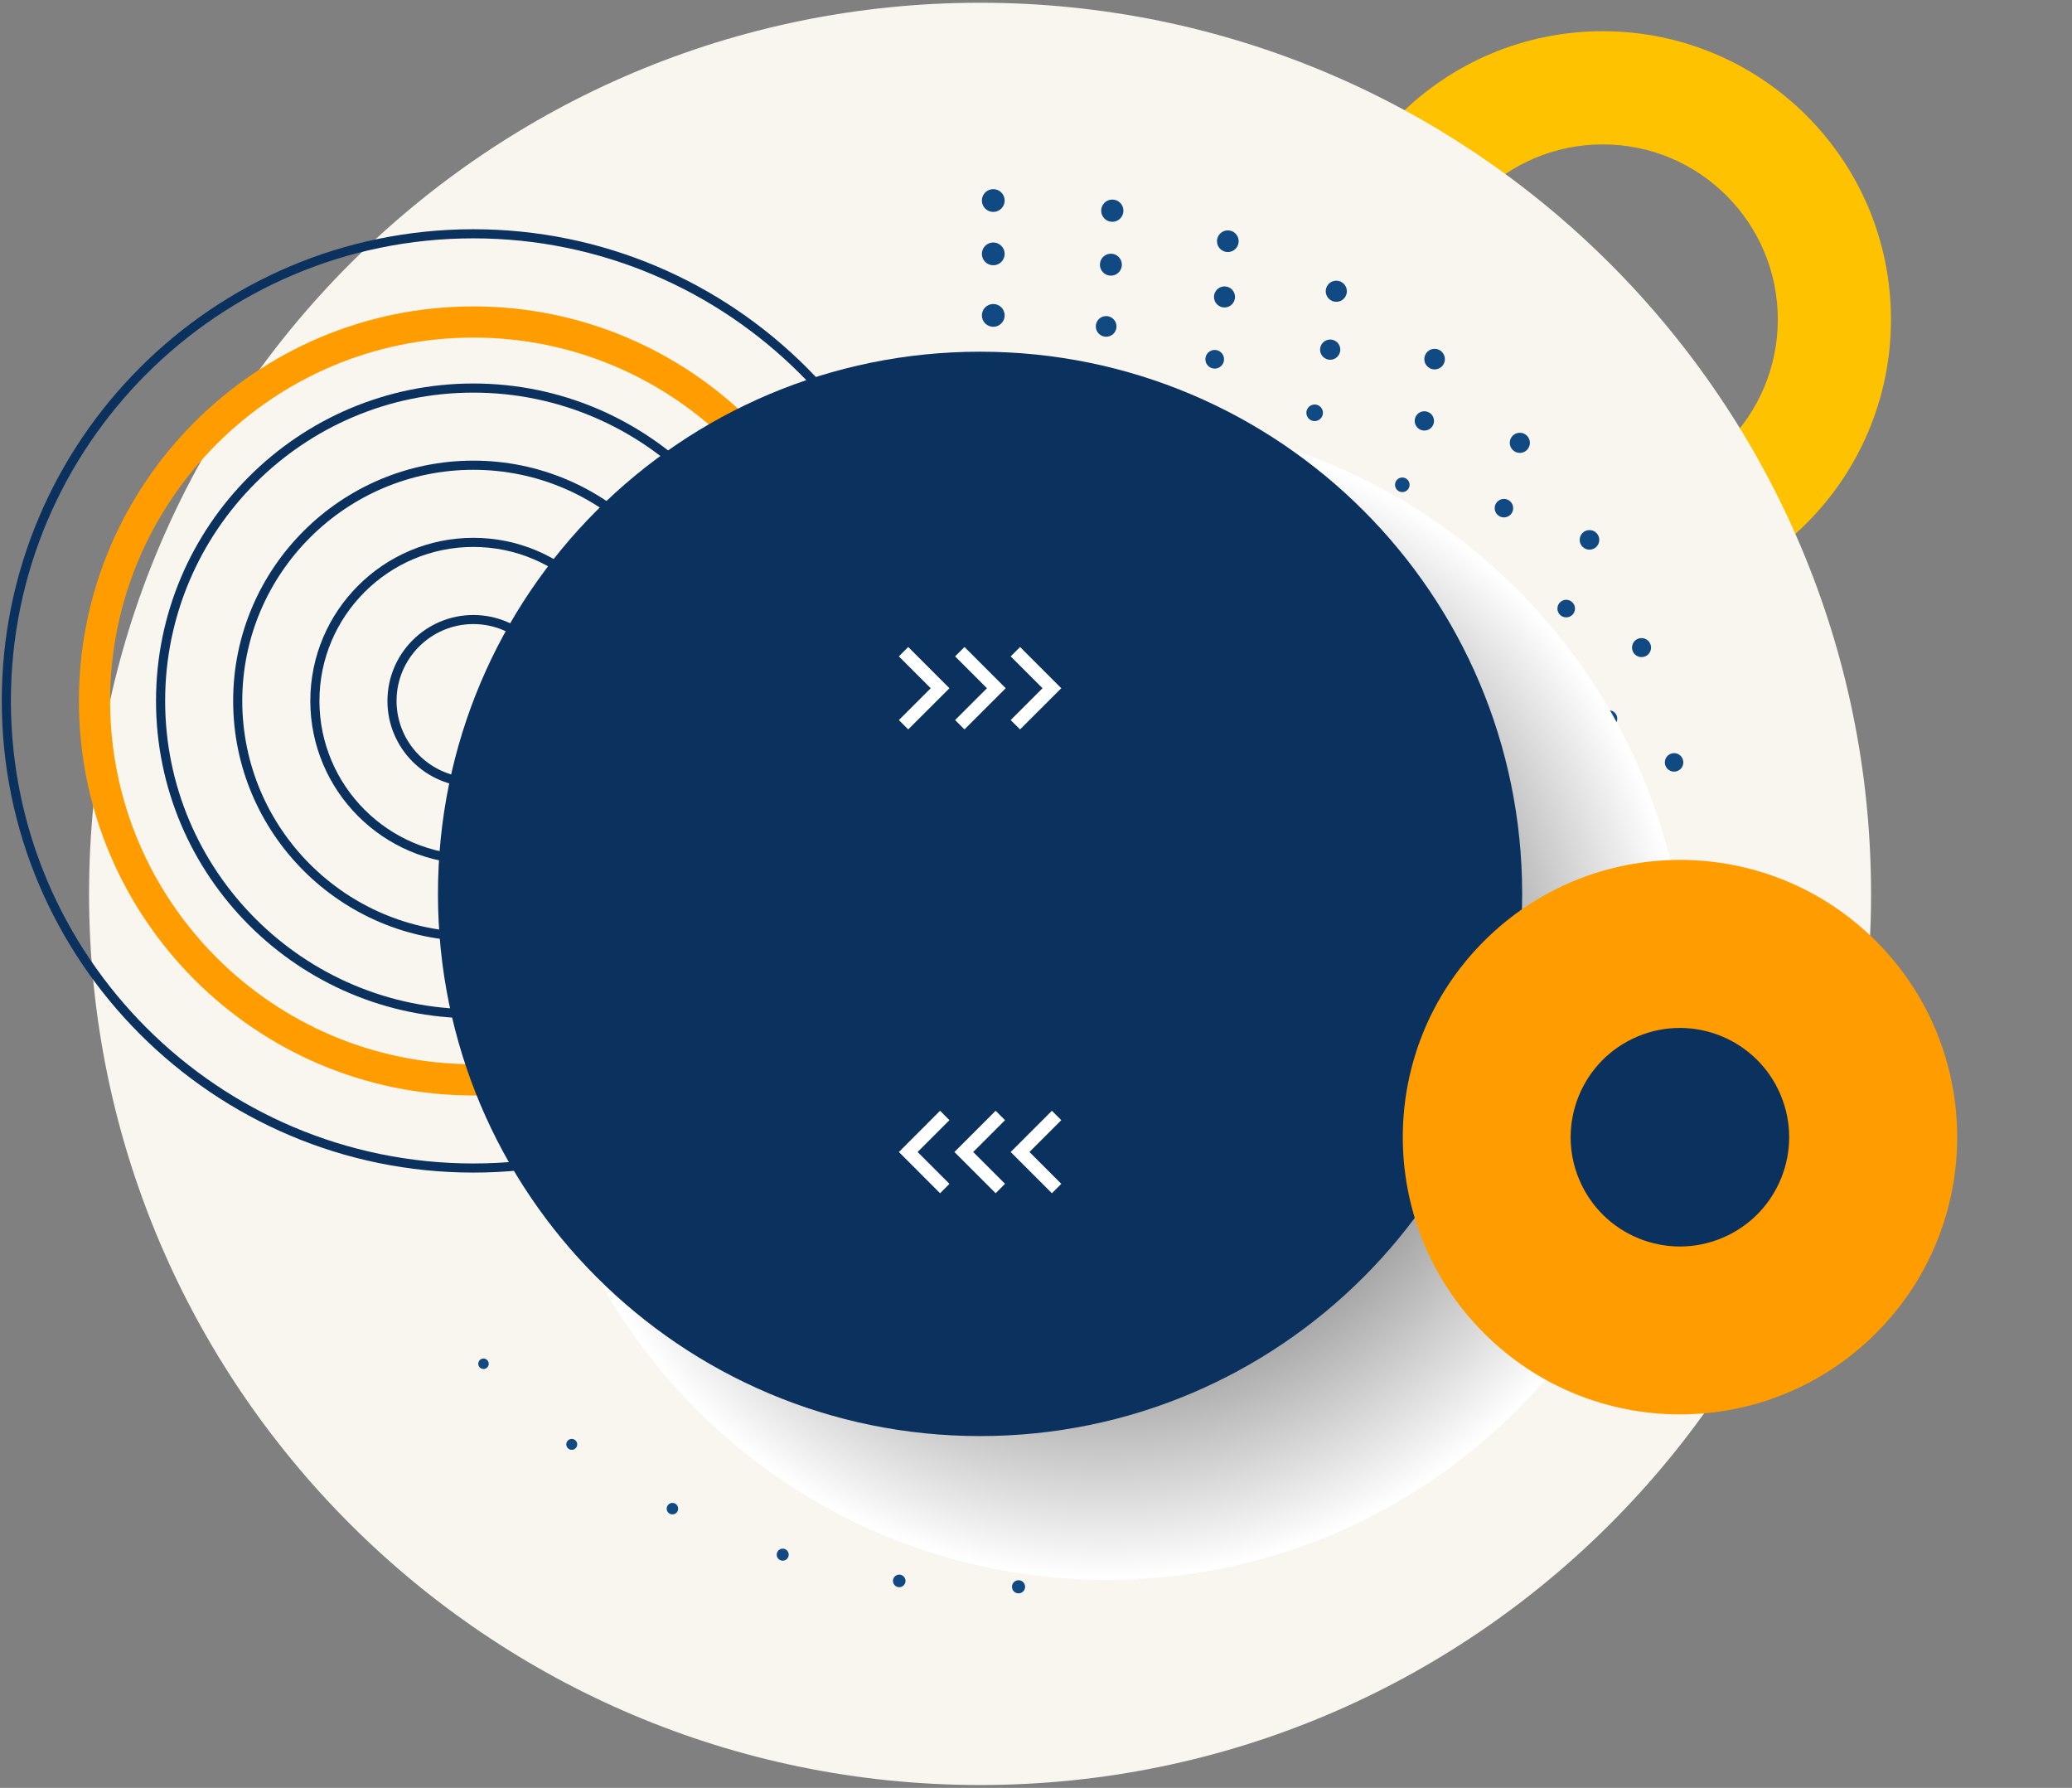 <svg width="459" height="396" viewBox="0 0 459 396" fill="none" xmlns="http://www.w3.org/2000/svg">
<rect x="0" y="0" width="459" height="396" fill="#808080" stroke="none"/>
<path d="M355.058 6.915C319.799 6.915 291.22 35.494 291.22 70.754C291.22 106.014 319.799 134.593 355.058 134.593C390.318 134.593 418.897 106.014 418.897 70.754C418.897 35.494 390.318 6.915 355.058 6.915ZM355.058 109.526C333.644 109.526 316.287 92.168 316.287 70.754C316.287 49.34 333.644 31.983 355.058 31.983C376.473 31.983 393.83 49.34 393.83 70.754C393.83 92.168 376.473 109.526 355.058 109.526Z" fill="#FFC200"/>
<path d="M217.108 395.367C326.118 395.367 414.487 306.997 414.487 197.987C414.487 88.978 326.118 0.608 217.108 0.608C108.098 0.608 19.729 88.978 19.729 197.987C19.729 306.997 108.098 395.367 217.108 395.367Z" fill="#F9F5EF"/>
<path d="M220.034 46.938C221.427 46.938 222.556 45.809 222.556 44.415C222.556 43.022 221.427 41.892 220.034 41.892C218.64 41.892 217.511 43.022 217.511 44.415C217.511 45.809 218.64 46.938 220.034 46.938Z" fill="#114A82"/>
<path d="M246.403 49.128C245.04 49.128 243.94 48.028 243.94 46.666C243.94 45.303 245.04 44.203 246.403 44.203C247.765 44.203 248.865 45.303 248.865 46.666C248.865 48.028 247.765 49.128 246.403 49.128Z" fill="#114A82"/>
<path d="M271.995 55.829C273.321 55.829 274.396 54.753 274.396 53.427C274.396 52.1 273.321 51.025 271.995 51.025C270.668 51.025 269.593 52.1 269.593 53.427C269.593 54.753 270.668 55.829 271.995 55.829Z" fill="#114A82"/>
<path d="M296.023 66.849C294.731 66.849 293.682 65.799 293.682 64.507C293.682 63.216 294.731 62.166 296.023 62.166C297.315 62.166 298.364 63.216 298.364 64.507C298.374 65.799 297.325 66.849 296.023 66.849Z" fill="#114A82"/>
<path d="M317.8 81.824C316.539 81.824 315.52 80.805 315.52 79.544C315.52 78.282 316.539 77.263 317.8 77.263C319.062 77.263 320.081 78.282 320.081 79.544C320.081 80.805 319.062 81.824 317.8 81.824Z" fill="#114A82"/>
<path d="M336.681 100.312C337.913 100.312 338.912 99.314 338.912 98.082C338.912 96.85 337.913 95.852 336.681 95.852C335.45 95.852 334.451 96.85 334.451 98.082C334.451 99.314 335.45 100.312 336.681 100.312Z" fill="#114A82"/>
<path d="M352.11 121.746C350.909 121.746 349.94 120.777 349.94 119.577C349.94 118.376 350.909 117.407 352.11 117.407C353.311 117.407 354.28 118.376 354.28 119.577C354.28 120.777 353.311 121.746 352.11 121.746Z" fill="#114A82"/>
<path d="M365.723 143.772C365.908 142.622 365.127 141.539 363.977 141.354C362.827 141.168 361.744 141.95 361.559 143.1C361.373 144.25 362.155 145.332 363.305 145.518C364.455 145.704 365.537 144.922 365.723 143.772Z" fill="#114A82"/>
<path d="M370.851 170.912C369.721 170.912 368.803 169.994 368.803 168.864C368.803 167.733 369.721 166.815 370.851 166.815C371.982 166.815 372.9 167.733 372.9 168.864C372.9 169.994 371.982 170.912 370.851 170.912Z" fill="#114A82"/>
<path d="M373.586 197.17C372.486 197.17 371.598 196.282 371.598 195.182C371.598 194.082 372.486 193.194 373.586 193.194C374.686 193.194 375.574 194.082 375.574 195.182C375.574 196.282 374.686 197.17 373.586 197.17Z" fill="#114A82"/>
<path d="M371.809 223.519C370.74 223.519 369.882 222.651 369.882 221.591C369.882 220.522 370.75 219.664 371.809 219.664C372.879 219.664 373.737 220.532 373.737 221.591C373.737 222.651 372.869 223.519 371.809 223.519Z" fill="#114A82"/>
<path d="M365.523 249.161C364.494 249.161 363.656 248.324 363.656 247.294C363.656 246.265 364.494 245.427 365.523 245.427C366.552 245.427 367.39 246.265 367.39 247.294C367.39 248.324 366.552 249.161 365.523 249.161Z" fill="#114A82"/>
<path d="M354.886 273.341C353.887 273.341 353.08 272.533 353.08 271.534C353.08 270.535 353.887 269.728 354.886 269.728C355.885 269.728 356.693 270.535 356.693 271.534C356.693 272.523 355.885 273.341 354.886 273.341Z" fill="#114A82"/>
<path d="M340.243 295.32C339.274 295.32 338.497 294.533 338.497 293.574C338.497 292.605 339.284 291.828 340.243 291.828C341.212 291.828 341.989 292.615 341.989 293.574C341.989 294.533 341.212 295.32 340.243 295.32Z" fill="#114A82"/>
<path d="M322.048 314.474C321.109 314.474 320.353 313.717 320.353 312.778C320.353 311.84 321.109 311.083 322.048 311.083C322.986 311.083 323.743 311.84 323.743 312.778C323.733 313.717 322.976 314.474 322.048 314.474Z" fill="#114A82"/>
<path d="M300.836 330.236C299.938 330.236 299.201 329.51 299.201 328.602C299.201 327.693 299.928 326.967 300.836 326.967C301.744 326.967 302.471 327.693 302.471 328.602C302.471 329.51 301.734 330.236 300.836 330.236Z" fill="#114A82"/>
<path d="M277.223 342.124C276.355 342.124 275.648 341.418 275.648 340.55C275.648 339.682 276.355 338.976 277.223 338.976C278.091 338.976 278.797 339.682 278.797 340.55C278.797 341.418 278.091 342.124 277.223 342.124Z" fill="#114A82"/>
<path d="M251.902 349.753C251.065 349.753 250.389 349.077 250.389 348.24C250.389 347.402 251.065 346.726 251.902 346.726C252.74 346.726 253.416 347.402 253.416 348.24C253.416 349.077 252.74 349.753 251.902 349.753Z" fill="#114A82"/>
<path d="M225.634 352.912C224.827 352.912 224.181 352.266 224.181 351.459C224.181 350.651 224.827 350.006 225.634 350.006C226.441 350.006 227.087 350.651 227.087 351.459C227.087 352.266 226.441 352.912 225.634 352.912Z" fill="#114A82"/>
<path d="M199.204 351.55C198.437 351.55 197.812 350.924 197.812 350.157C197.812 349.39 198.437 348.764 199.204 348.764C199.971 348.764 200.597 349.39 200.597 350.157C200.597 350.924 199.971 351.55 199.204 351.55Z" fill="#114A82"/>
<path d="M173.391 345.676C172.654 345.676 172.059 345.081 172.059 344.344C172.059 343.608 172.654 343.012 173.391 343.012C174.127 343.012 174.723 343.608 174.723 344.344C174.723 345.081 174.127 345.676 173.391 345.676Z" fill="#114A82"/>
<path d="M148.959 335.423C148.253 335.423 147.688 334.848 147.688 334.152C147.688 333.446 148.263 332.88 148.959 332.88C149.665 332.88 150.231 333.456 150.231 334.152C150.241 334.858 149.665 335.423 148.959 335.423Z" fill="#114A82"/>
<path d="M126.657 321.124C125.981 321.124 125.446 320.579 125.446 319.913C125.446 319.247 125.991 318.702 126.657 318.702C127.323 318.702 127.868 319.247 127.868 319.913C127.868 320.579 127.333 321.124 126.657 321.124Z" fill="#114A82"/>
<path d="M107.11 303.222C107.751 303.222 108.27 302.702 108.27 302.061C108.27 301.42 107.751 300.901 107.11 300.901C106.469 300.901 105.949 301.42 105.949 302.061C105.949 302.702 106.469 303.222 107.11 303.222Z" fill="#114A82"/>
<path d="M220.034 58.755C221.427 58.755 222.556 57.626 222.556 56.232C222.556 54.839 221.427 53.709 220.034 53.709C218.64 53.709 217.511 54.839 217.511 56.232C217.511 57.626 218.64 58.755 220.034 58.755Z" fill="#114A82"/>
<path d="M246.09 61.056C244.748 61.056 243.658 59.966 243.658 58.624C243.658 57.282 244.748 56.192 246.09 56.192C247.432 56.192 248.522 57.282 248.522 58.624C248.522 59.966 247.432 61.056 246.09 61.056Z" fill="#114A82"/>
<path d="M271.259 68.1C272.546 68.1 273.59 67.056 273.59 65.769C273.59 64.481 272.546 63.438 271.259 63.438C269.971 63.438 268.928 64.481 268.928 65.769C268.928 67.056 269.971 68.1 271.259 68.1Z" fill="#114A82"/>
<path d="M294.671 79.685C293.44 79.685 292.431 78.686 292.431 77.445C292.431 76.213 293.43 75.204 294.671 75.204C295.902 75.204 296.911 76.203 296.911 77.445C296.901 78.686 295.902 79.685 294.671 79.685Z" fill="#114A82"/>
<path d="M315.529 95.367C314.348 95.367 313.39 94.408 313.39 93.228C313.39 92.047 314.348 91.088 315.529 91.088C316.71 91.088 317.668 92.047 317.668 93.228C317.668 94.408 316.72 95.367 315.529 95.367Z" fill="#114A82"/>
<path d="M333.159 114.601C332.029 114.601 331.11 113.683 331.11 112.553C331.11 111.423 332.029 110.504 333.159 110.504C334.289 110.504 335.207 111.423 335.207 112.553C335.207 113.683 334.289 114.601 333.159 114.601Z" fill="#114A82"/>
<path d="M346.954 136.742C345.875 136.742 345.007 135.864 345.007 134.794C345.007 133.715 345.885 132.847 346.954 132.847C348.024 132.847 348.902 133.725 348.902 134.794C348.902 135.864 348.034 136.742 346.954 136.742Z" fill="#114A82"/>
<path d="M356.41 161.032C357.435 161.032 358.266 160.201 358.266 159.175C358.266 158.15 357.435 157.319 356.41 157.319C355.384 157.319 354.553 158.15 354.553 159.175C354.553 160.201 355.384 161.032 356.41 161.032Z" fill="#114A82"/>
<path d="M361.193 186.665C360.225 186.665 359.438 185.878 359.438 184.909C359.438 183.94 360.225 183.153 361.193 183.153C362.162 183.153 362.949 183.94 362.949 184.909C362.949 185.878 362.162 186.665 361.193 186.665Z" fill="#114A82"/>
<path d="M361.193 212.731C360.275 212.731 359.528 211.984 359.528 211.066C359.528 210.148 360.275 209.401 361.193 209.401C362.112 209.401 362.858 210.148 362.858 211.066C362.858 211.984 362.112 212.731 361.193 212.731Z" fill="#114A82"/>
<path d="M356.41 238.353C355.542 238.353 354.846 237.647 354.846 236.789C354.846 235.921 355.552 235.225 356.41 235.225C357.278 235.225 357.974 235.931 357.974 236.789C357.974 237.647 357.278 238.353 356.41 238.353Z" fill="#114A82"/>
<path d="M346.954 262.654C346.136 262.654 345.48 261.998 345.48 261.18C345.48 260.363 346.136 259.707 346.954 259.707C347.771 259.707 348.427 260.363 348.427 261.18C348.427 261.988 347.771 262.654 346.954 262.654Z" fill="#114A82"/>
<path d="M333.169 284.784C332.412 284.784 331.797 284.169 331.797 283.412C331.797 282.655 332.412 282.039 333.169 282.039C333.926 282.039 334.542 282.655 334.542 283.412C334.542 284.169 333.926 284.784 333.169 284.784Z" fill="#114A82"/>
<path d="M315.539 304.019C314.833 304.019 314.258 303.443 314.258 302.737C314.258 302.031 314.833 301.455 315.539 301.455C316.246 301.455 316.821 302.031 316.821 302.737C316.811 303.443 316.246 304.019 315.539 304.019Z" fill="#114A82"/>
<path d="M294.67 319.701C294.014 319.701 293.489 319.166 293.489 318.52C293.489 317.874 294.024 317.339 294.67 317.339C295.326 317.339 295.851 317.874 295.851 318.52C295.851 319.166 295.326 319.701 294.67 319.701Z" fill="#114A82"/>
<path d="M271.259 331.286C270.653 331.286 270.169 330.801 270.169 330.196C270.169 329.59 270.653 329.106 271.259 329.106C271.864 329.106 272.349 329.59 272.349 330.196C272.349 330.801 271.864 331.286 271.259 331.286Z" fill="#114A82"/>
<path d="M246.09 338.34C246.642 338.34 247.089 337.892 247.089 337.341C247.089 336.789 246.642 336.342 246.09 336.342C245.538 336.342 245.091 336.789 245.091 337.341C245.091 337.892 245.538 338.34 246.09 338.34Z" fill="#114A82"/>
<path d="M220.034 340.631C220.53 340.631 220.932 340.228 220.932 339.732C220.932 339.236 220.53 338.834 220.034 338.834C219.538 338.834 219.136 339.236 219.136 339.732C219.136 340.228 219.538 340.631 220.034 340.631Z" fill="#114A82"/>
<path d="M220.034 72.379C221.427 72.379 222.556 71.249 222.556 69.856C222.556 68.462 221.427 67.333 220.034 67.333C218.64 67.333 217.511 68.462 217.511 69.856C217.511 71.249 218.64 72.379 220.034 72.379Z" fill="#114A82"/>
<path d="M245.04 74.589C243.768 74.589 242.749 73.559 242.749 72.298C242.749 71.026 243.778 70.007 245.04 70.007C246.301 70.007 247.331 71.037 247.331 72.298C247.341 73.559 246.311 74.589 245.04 74.589Z" fill="#114A82"/>
<path d="M269.088 81.643C267.948 81.643 267.02 80.714 267.02 79.574C267.02 78.433 267.948 77.505 269.088 77.505C270.229 77.505 271.157 78.433 271.157 79.574C271.157 80.714 270.229 81.643 269.088 81.643Z" fill="#114A82"/>
<path d="M291.229 93.268C292.244 93.268 293.066 92.446 293.066 91.431C293.066 90.417 292.244 89.595 291.229 89.595C290.215 89.595 289.393 90.417 289.393 91.431C289.393 92.446 290.215 93.268 291.229 93.268Z" fill="#114A82"/>
<path d="M310.645 108.991C309.757 108.991 309.03 108.264 309.03 107.376C309.03 106.488 309.757 105.761 310.645 105.761C311.533 105.761 312.26 106.488 312.26 107.376C312.26 108.264 311.533 108.991 310.645 108.991Z" fill="#114A82"/>
<path d="M326.59 128.174C325.823 128.174 325.207 127.559 325.207 126.792C325.207 126.025 325.823 125.409 326.59 125.409C327.357 125.409 327.972 126.025 327.972 126.792C327.972 127.559 327.357 128.174 326.59 128.174Z" fill="#114A82"/>
<path d="M338.447 150.093C337.811 150.093 337.286 149.578 337.286 148.933C337.286 148.297 337.801 147.772 338.447 147.772C339.082 147.772 339.607 148.287 339.607 148.933C339.607 149.578 339.082 150.093 338.447 150.093Z" fill="#114A82"/>
<path d="M345.733 173.909C345.218 173.909 344.805 173.495 344.805 172.981C344.805 172.466 345.218 172.052 345.733 172.052C346.248 172.052 346.662 172.466 346.662 172.981C346.662 173.495 346.248 173.909 345.733 173.909Z" fill="#114A82"/>
<path d="M348.175 198.684C348.559 198.684 348.871 198.372 348.871 197.987C348.871 197.603 348.559 197.291 348.175 197.291C347.79 197.291 347.479 197.603 347.479 197.987C347.479 198.372 347.79 198.684 348.175 198.684Z" fill="#114A82"/>
<path d="M104.861 259.717C47.258 259.717 0.394 212.852 0.394 155.24C0.394 97.627 47.258 50.773 104.861 50.773C162.463 50.773 209.338 97.638 209.338 155.24C209.338 212.842 162.473 259.717 104.861 259.717ZM104.861 52.791C48.368 52.791 2.412 98.748 2.412 155.24C2.412 211.732 48.368 257.699 104.861 257.699C161.353 257.699 207.32 211.742 207.32 155.24C207.32 98.748 161.353 52.791 104.861 52.791Z" fill="#0B315E"/>
<path d="M104.861 242.632C56.674 242.632 17.479 203.427 17.479 155.25C17.479 107.063 56.684 67.868 104.861 67.868C153.048 67.868 192.243 107.073 192.243 155.25C192.253 203.427 153.048 242.632 104.861 242.632ZM104.861 74.77C60.488 74.77 24.391 110.868 24.391 155.24C24.391 199.612 60.488 235.709 104.861 235.709C149.233 235.709 185.33 199.612 185.33 155.24C185.33 110.868 149.233 74.77 104.861 74.77Z" fill="#FF9D00"/>
<path d="M104.861 225.537C66.099 225.537 34.563 194.001 34.563 155.24C34.563 116.478 66.099 84.942 104.861 84.942C143.622 84.942 175.158 116.478 175.158 155.24C175.158 194.001 143.622 225.537 104.861 225.537ZM104.861 86.961C67.21 86.961 36.582 117.588 36.582 155.24C36.582 192.891 67.21 223.519 104.861 223.519C142.512 223.519 173.14 192.891 173.14 155.24C173.14 117.588 142.512 86.961 104.861 86.961Z" fill="#0B315E"/>
<path d="M104.861 208.452C75.525 208.452 51.648 184.586 51.648 155.24C51.648 125.894 75.515 102.027 104.861 102.027C134.207 102.027 158.073 125.894 158.073 155.24C158.073 184.586 134.207 208.452 104.861 208.452ZM104.861 104.056C76.635 104.056 53.667 127.024 53.667 155.25C53.667 183.476 76.635 206.444 104.861 206.444C133.087 206.444 156.055 183.476 156.055 155.25C156.055 127.024 133.097 104.056 104.861 104.056Z" fill="#0B315E"/>
<path d="M104.861 191.367C84.94 191.367 68.743 175.16 68.743 155.24C68.743 135.319 84.95 119.122 104.861 119.122C124.781 119.122 140.988 135.329 140.988 155.24C140.988 175.16 124.781 191.367 104.861 191.367ZM104.861 121.141C86.06 121.141 70.761 136.439 70.761 155.24C70.761 174.04 86.06 189.349 104.861 189.349C123.661 189.349 138.97 174.05 138.97 155.24C138.97 136.429 123.671 121.141 104.861 121.141Z" fill="#0B315E"/>
<path d="M104.861 174.283C94.365 174.283 85.828 165.745 85.828 155.25C85.828 144.755 94.365 136.217 104.861 136.217C115.356 136.217 123.893 144.755 123.893 155.25C123.903 165.735 115.356 174.283 104.861 174.283ZM104.861 138.226C95.476 138.226 87.846 145.855 87.846 155.24C87.846 164.625 95.476 172.254 104.861 172.254C114.246 172.254 121.875 164.625 121.875 155.24C121.885 145.865 114.246 138.226 104.861 138.226Z" fill="#0B315E"/>
<path d="M245.234 349.935C316.211 349.935 373.749 292.397 373.749 221.42C373.749 150.443 316.211 92.905 245.234 92.905C174.257 92.905 116.719 150.443 116.719 221.42C116.719 292.397 174.257 349.935 245.234 349.935Z" fill="url(#paint0_radial_23_122)"/>
<path d="M217.108 318.076C283.431 318.076 337.197 264.311 337.197 197.987C337.197 131.664 283.431 77.899 217.108 77.899C150.785 77.899 97.019 131.664 97.019 197.987C97.019 264.311 150.785 318.076 217.108 318.076Z" fill="#0B315E"/>
<path d="M203.274 255.156L210.328 248.102L208.249 246.023L199.126 255.156L208.249 264.289L210.328 262.21L203.274 255.156Z" fill="white"/>
<path d="M215.585 255.156L222.639 248.102L220.561 246.023L211.428 255.156L220.561 264.289L222.639 262.21L215.585 255.156Z" fill="white"/>
<path d="M228.048 255.156L235.102 248.102L233.023 246.023L223.891 255.156L233.023 264.289L235.102 262.21L228.048 255.156Z" fill="white"/>
<path d="M230.945 152.435L223.891 159.488L225.969 161.557L235.102 152.435L225.969 143.302L223.891 145.381L230.945 152.435Z" fill="white"/>
<path d="M218.633 152.435L211.579 159.488L213.658 161.557L222.791 152.435L213.658 143.302L211.579 145.381L218.633 152.435Z" fill="white"/>
<path d="M206.18 152.435L199.126 159.488L201.195 161.557L210.328 152.435L201.195 143.302L199.126 145.381L206.18 152.435Z" fill="white"/>
<path d="M415.579 295.288C439.56 271.307 439.56 232.427 415.579 208.446C391.599 184.466 352.719 184.466 328.738 208.447C304.757 232.427 304.757 271.307 328.738 295.288C352.719 319.268 391.599 319.268 415.579 295.288Z" fill="#FF9D00"/>
<path d="M381.538 274.183C393.854 268.994 399.631 254.803 394.441 242.487C389.252 230.171 375.061 224.394 362.745 229.584C350.429 234.773 344.652 248.964 349.842 261.28C355.032 273.596 369.222 279.373 381.538 274.183Z" fill="#0B315E"/>
<defs>
<radialGradient id="paint0_radial_23_122" cx="0" cy="0" r="1" gradientUnits="userSpaceOnUse" gradientTransform="translate(245.236 221.422) scale(128.518)">
<stop/>
<stop offset="1" stop-color="white"/>
</radialGradient>
</defs>
</svg>
